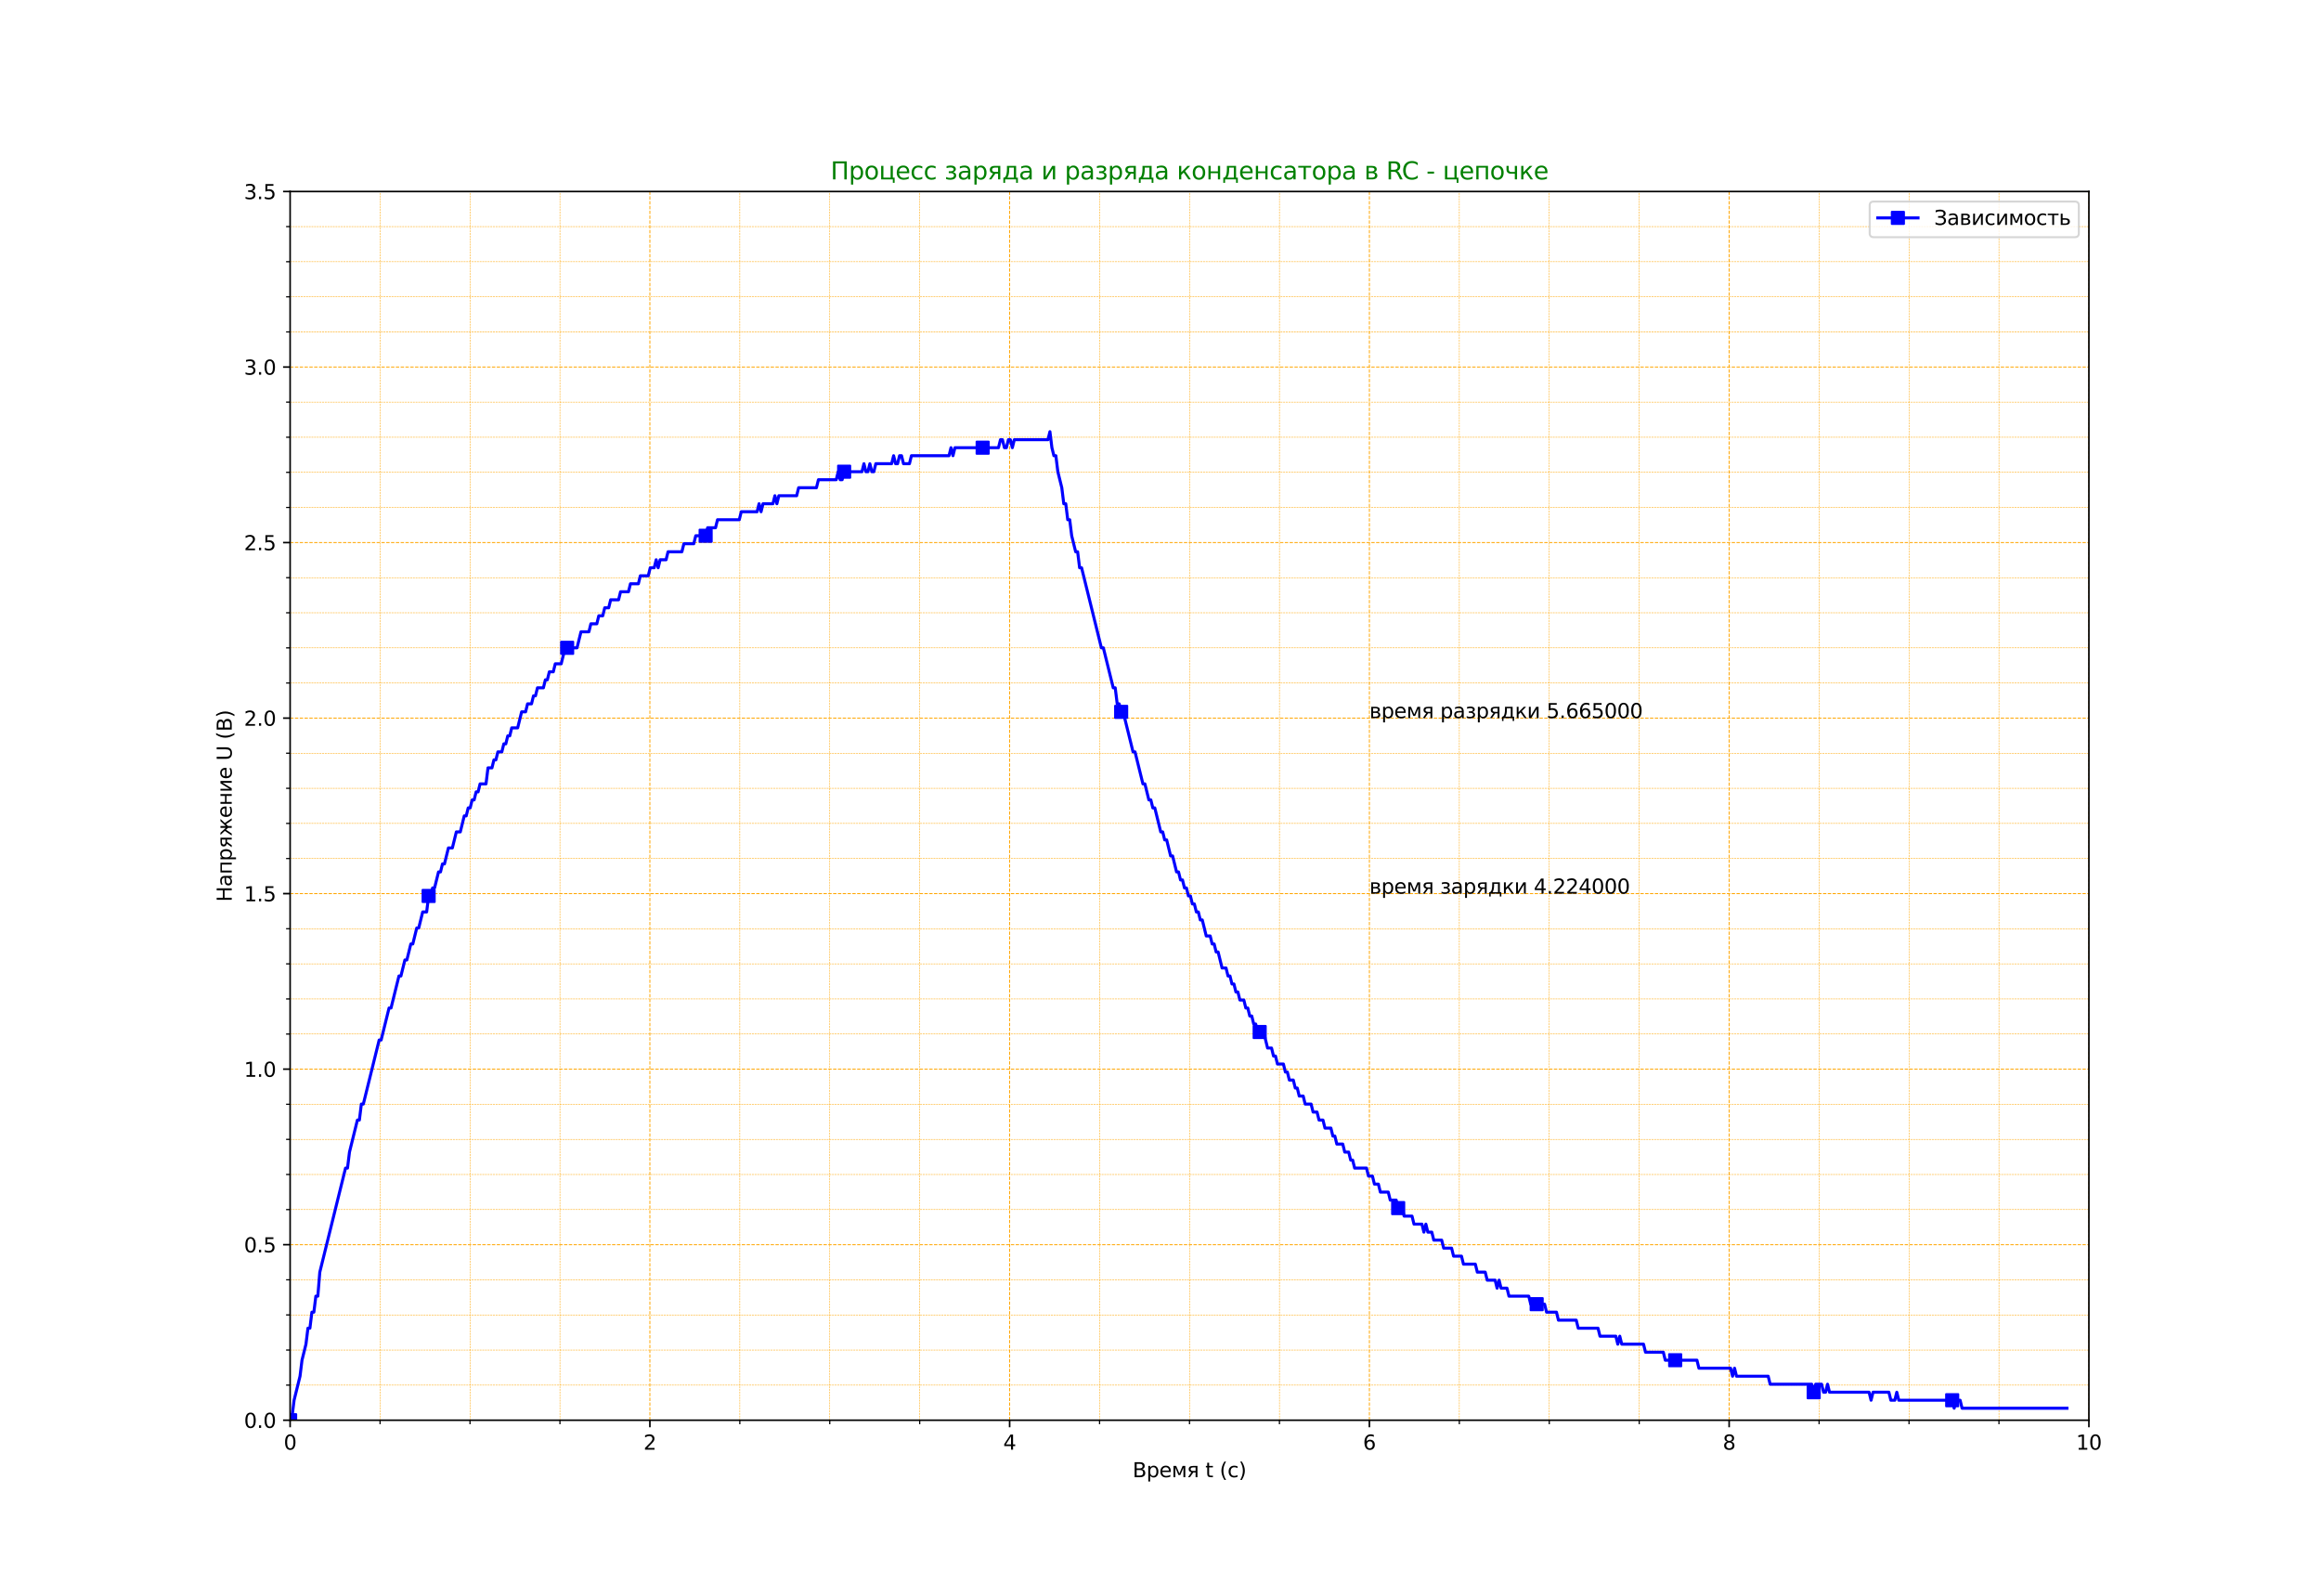 <?xml version="1.0" encoding="utf-8" standalone="no"?>
<!DOCTYPE svg PUBLIC "-//W3C//DTD SVG 1.1//EN"
  "http://www.w3.org/Graphics/SVG/1.1/DTD/svg11.dtd">
<svg height="792pt" version="1.1" viewBox="0 0 1152 792" width="1152pt" xmlns="http://www.w3.org/2000/svg" xmlns:xlink="http://www.w3.org/1999/xlink">
 <defs>
  <style type="text/css">*{stroke-linecap:butt;stroke-linejoin:round;}</style>
 </defs>
 <g id="figure_1">
  <g id="patch_1">
   <path d="M 0 792 
L 1152 792 
L 1152 0 
L 0 0 
z
" style="fill:#ffffff;"/>
  </g>
  <g id="axes_1">
   <g id="patch_2">
    <path d="M 144 704.88 
L 1036.8 704.88 
L 1036.8 95.04 
L 144 95.04 
z
" style="fill:#ffffff;"/>
   </g>
   <g id="matplotlib.axis_1">
    <g id="xtick_1">
     <g id="line2d_1">
      <path clip-path="url(#pb49faef537)" d="M 144 704.88 
L 144 95.04 
" style="fill:none;stroke:#ffa500;stroke-dasharray:1.665,0.72;stroke-dashoffset:0;stroke-width:0.45;"/>
     </g>
     <g id="line2d_2">
      <defs>
       <path d="M 0 0 
L 0 3.5 
" id="m2e4d03821c" style="stroke:#000000;stroke-width:0.8;"/>
      </defs>
      <g>
       <use style="stroke:#000000;stroke-width:0.8;" x="144" xlink:href="#m2e4d03821c" y="704.88"/>
      </g>
     </g>
     <g id="text_1">
      <!-- 0 -->
      <g transform="translate(140.819 719.478)scale(0.1 -0.1)">
       <defs>
        <path d="M 2034 4250 
Q 1547 4250 1301 3770 
Q 1056 3291 1056 2328 
Q 1056 1369 1301 889 
Q 1547 409 2034 409 
Q 2525 409 2770 889 
Q 3016 1369 3016 2328 
Q 3016 3291 2770 3770 
Q 2525 4250 2034 4250 
z
M 2034 4750 
Q 2819 4750 3233 4129 
Q 3647 3509 3647 2328 
Q 3647 1150 3233 529 
Q 2819 -91 2034 -91 
Q 1250 -91 836 529 
Q 422 1150 422 2328 
Q 422 3509 836 4129 
Q 1250 4750 2034 4750 
z
" id="DejaVuSans-30" transform="scale(0.016)"/>
       </defs>
       <use xlink:href="#DejaVuSans-30"/>
      </g>
     </g>
    </g>
    <g id="xtick_2">
     <g id="line2d_3">
      <path clip-path="url(#pb49faef537)" d="M 322.56 704.88 
L 322.56 95.04 
" style="fill:none;stroke:#ffa500;stroke-dasharray:1.665,0.72;stroke-dashoffset:0;stroke-width:0.45;"/>
     </g>
     <g id="line2d_4">
      <g>
       <use style="stroke:#000000;stroke-width:0.8;" x="322.56" xlink:href="#m2e4d03821c" y="704.88"/>
      </g>
     </g>
     <g id="text_2">
      <!-- 2 -->
      <g transform="translate(319.379 719.478)scale(0.1 -0.1)">
       <defs>
        <path d="M 1228 531 
L 3431 531 
L 3431 0 
L 469 0 
L 469 531 
Q 828 903 1448 1529 
Q 2069 2156 2228 2338 
Q 2531 2678 2651 2914 
Q 2772 3150 2772 3378 
Q 2772 3750 2511 3984 
Q 2250 4219 1831 4219 
Q 1534 4219 1204 4116 
Q 875 4013 500 3803 
L 500 4441 
Q 881 4594 1212 4672 
Q 1544 4750 1819 4750 
Q 2544 4750 2975 4387 
Q 3406 4025 3406 3419 
Q 3406 3131 3298 2873 
Q 3191 2616 2906 2266 
Q 2828 2175 2409 1742 
Q 1991 1309 1228 531 
z
" id="DejaVuSans-32" transform="scale(0.016)"/>
       </defs>
       <use xlink:href="#DejaVuSans-32"/>
      </g>
     </g>
    </g>
    <g id="xtick_3">
     <g id="line2d_5">
      <path clip-path="url(#pb49faef537)" d="M 501.12 704.88 
L 501.12 95.04 
" style="fill:none;stroke:#ffa500;stroke-dasharray:1.665,0.72;stroke-dashoffset:0;stroke-width:0.45;"/>
     </g>
     <g id="line2d_6">
      <g>
       <use style="stroke:#000000;stroke-width:0.8;" x="501.12" xlink:href="#m2e4d03821c" y="704.88"/>
      </g>
     </g>
     <g id="text_3">
      <!-- 4 -->
      <g transform="translate(497.939 719.478)scale(0.1 -0.1)">
       <defs>
        <path d="M 2419 4116 
L 825 1625 
L 2419 1625 
L 2419 4116 
z
M 2253 4666 
L 3047 4666 
L 3047 1625 
L 3713 1625 
L 3713 1100 
L 3047 1100 
L 3047 0 
L 2419 0 
L 2419 1100 
L 313 1100 
L 313 1709 
L 2253 4666 
z
" id="DejaVuSans-34" transform="scale(0.016)"/>
       </defs>
       <use xlink:href="#DejaVuSans-34"/>
      </g>
     </g>
    </g>
    <g id="xtick_4">
     <g id="line2d_7">
      <path clip-path="url(#pb49faef537)" d="M 679.68 704.88 
L 679.68 95.04 
" style="fill:none;stroke:#ffa500;stroke-dasharray:1.665,0.72;stroke-dashoffset:0;stroke-width:0.45;"/>
     </g>
     <g id="line2d_8">
      <g>
       <use style="stroke:#000000;stroke-width:0.8;" x="679.68" xlink:href="#m2e4d03821c" y="704.88"/>
      </g>
     </g>
     <g id="text_4">
      <!-- 6 -->
      <g transform="translate(676.499 719.478)scale(0.1 -0.1)">
       <defs>
        <path d="M 2113 2584 
Q 1688 2584 1439 2293 
Q 1191 2003 1191 1497 
Q 1191 994 1439 701 
Q 1688 409 2113 409 
Q 2538 409 2786 701 
Q 3034 994 3034 1497 
Q 3034 2003 2786 2293 
Q 2538 2584 2113 2584 
z
M 3366 4563 
L 3366 3988 
Q 3128 4100 2886 4159 
Q 2644 4219 2406 4219 
Q 1781 4219 1451 3797 
Q 1122 3375 1075 2522 
Q 1259 2794 1537 2939 
Q 1816 3084 2150 3084 
Q 2853 3084 3261 2657 
Q 3669 2231 3669 1497 
Q 3669 778 3244 343 
Q 2819 -91 2113 -91 
Q 1303 -91 875 529 
Q 447 1150 447 2328 
Q 447 3434 972 4092 
Q 1497 4750 2381 4750 
Q 2619 4750 2861 4703 
Q 3103 4656 3366 4563 
z
" id="DejaVuSans-36" transform="scale(0.016)"/>
       </defs>
       <use xlink:href="#DejaVuSans-36"/>
      </g>
     </g>
    </g>
    <g id="xtick_5">
     <g id="line2d_9">
      <path clip-path="url(#pb49faef537)" d="M 858.24 704.88 
L 858.24 95.04 
" style="fill:none;stroke:#ffa500;stroke-dasharray:1.665,0.72;stroke-dashoffset:0;stroke-width:0.45;"/>
     </g>
     <g id="line2d_10">
      <g>
       <use style="stroke:#000000;stroke-width:0.8;" x="858.24" xlink:href="#m2e4d03821c" y="704.88"/>
      </g>
     </g>
     <g id="text_5">
      <!-- 8 -->
      <g transform="translate(855.059 719.478)scale(0.1 -0.1)">
       <defs>
        <path d="M 2034 2216 
Q 1584 2216 1326 1975 
Q 1069 1734 1069 1313 
Q 1069 891 1326 650 
Q 1584 409 2034 409 
Q 2484 409 2743 651 
Q 3003 894 3003 1313 
Q 3003 1734 2745 1975 
Q 2488 2216 2034 2216 
z
M 1403 2484 
Q 997 2584 770 2862 
Q 544 3141 544 3541 
Q 544 4100 942 4425 
Q 1341 4750 2034 4750 
Q 2731 4750 3128 4425 
Q 3525 4100 3525 3541 
Q 3525 3141 3298 2862 
Q 3072 2584 2669 2484 
Q 3125 2378 3379 2068 
Q 3634 1759 3634 1313 
Q 3634 634 3220 271 
Q 2806 -91 2034 -91 
Q 1263 -91 848 271 
Q 434 634 434 1313 
Q 434 1759 690 2068 
Q 947 2378 1403 2484 
z
M 1172 3481 
Q 1172 3119 1398 2916 
Q 1625 2713 2034 2713 
Q 2441 2713 2670 2916 
Q 2900 3119 2900 3481 
Q 2900 3844 2670 4047 
Q 2441 4250 2034 4250 
Q 1625 4250 1398 4047 
Q 1172 3844 1172 3481 
z
" id="DejaVuSans-38" transform="scale(0.016)"/>
       </defs>
       <use xlink:href="#DejaVuSans-38"/>
      </g>
     </g>
    </g>
    <g id="xtick_6">
     <g id="line2d_11">
      <path clip-path="url(#pb49faef537)" d="M 1036.8 704.88 
L 1036.8 95.04 
" style="fill:none;stroke:#ffa500;stroke-dasharray:1.665,0.72;stroke-dashoffset:0;stroke-width:0.45;"/>
     </g>
     <g id="line2d_12">
      <g>
       <use style="stroke:#000000;stroke-width:0.8;" x="1036.8" xlink:href="#m2e4d03821c" y="704.88"/>
      </g>
     </g>
     <g id="text_6">
      <!-- 10 -->
      <g transform="translate(1030.438 719.478)scale(0.1 -0.1)">
       <defs>
        <path d="M 794 531 
L 1825 531 
L 1825 4091 
L 703 3866 
L 703 4441 
L 1819 4666 
L 2450 4666 
L 2450 531 
L 3481 531 
L 3481 0 
L 794 0 
L 794 531 
z
" id="DejaVuSans-31" transform="scale(0.016)"/>
       </defs>
       <use xlink:href="#DejaVuSans-31"/>
       <use x="63.623" xlink:href="#DejaVuSans-30"/>
      </g>
     </g>
    </g>
    <g id="xtick_7">
     <g id="line2d_13">
      <path clip-path="url(#pb49faef537)" d="M 188.64 704.88 
L 188.64 95.04 
" style="fill:none;stroke:#ffa500;stroke-dasharray:0.925,0.4;stroke-dashoffset:0;stroke-width:0.25;"/>
     </g>
     <g id="line2d_14">
      <defs>
       <path d="M 0 0 
L 0 2 
" id="m5716a62392" style="stroke:#000000;stroke-width:0.6;"/>
      </defs>
      <g>
       <use style="stroke:#000000;stroke-width:0.6;" x="188.64" xlink:href="#m5716a62392" y="704.88"/>
      </g>
     </g>
    </g>
    <g id="xtick_8">
     <g id="line2d_15">
      <path clip-path="url(#pb49faef537)" d="M 233.28 704.88 
L 233.28 95.04 
" style="fill:none;stroke:#ffa500;stroke-dasharray:0.925,0.4;stroke-dashoffset:0;stroke-width:0.25;"/>
     </g>
     <g id="line2d_16">
      <g>
       <use style="stroke:#000000;stroke-width:0.6;" x="233.28" xlink:href="#m5716a62392" y="704.88"/>
      </g>
     </g>
    </g>
    <g id="xtick_9">
     <g id="line2d_17">
      <path clip-path="url(#pb49faef537)" d="M 277.92 704.88 
L 277.92 95.04 
" style="fill:none;stroke:#ffa500;stroke-dasharray:0.925,0.4;stroke-dashoffset:0;stroke-width:0.25;"/>
     </g>
     <g id="line2d_18">
      <g>
       <use style="stroke:#000000;stroke-width:0.6;" x="277.92" xlink:href="#m5716a62392" y="704.88"/>
      </g>
     </g>
    </g>
    <g id="xtick_10">
     <g id="line2d_19">
      <path clip-path="url(#pb49faef537)" d="M 367.2 704.88 
L 367.2 95.04 
" style="fill:none;stroke:#ffa500;stroke-dasharray:0.925,0.4;stroke-dashoffset:0;stroke-width:0.25;"/>
     </g>
     <g id="line2d_20">
      <g>
       <use style="stroke:#000000;stroke-width:0.6;" x="367.2" xlink:href="#m5716a62392" y="704.88"/>
      </g>
     </g>
    </g>
    <g id="xtick_11">
     <g id="line2d_21">
      <path clip-path="url(#pb49faef537)" d="M 411.84 704.88 
L 411.84 95.04 
" style="fill:none;stroke:#ffa500;stroke-dasharray:0.925,0.4;stroke-dashoffset:0;stroke-width:0.25;"/>
     </g>
     <g id="line2d_22">
      <g>
       <use style="stroke:#000000;stroke-width:0.6;" x="411.84" xlink:href="#m5716a62392" y="704.88"/>
      </g>
     </g>
    </g>
    <g id="xtick_12">
     <g id="line2d_23">
      <path clip-path="url(#pb49faef537)" d="M 456.48 704.88 
L 456.48 95.04 
" style="fill:none;stroke:#ffa500;stroke-dasharray:0.925,0.4;stroke-dashoffset:0;stroke-width:0.25;"/>
     </g>
     <g id="line2d_24">
      <g>
       <use style="stroke:#000000;stroke-width:0.6;" x="456.48" xlink:href="#m5716a62392" y="704.88"/>
      </g>
     </g>
    </g>
    <g id="xtick_13">
     <g id="line2d_25">
      <path clip-path="url(#pb49faef537)" d="M 545.76 704.88 
L 545.76 95.04 
" style="fill:none;stroke:#ffa500;stroke-dasharray:0.925,0.4;stroke-dashoffset:0;stroke-width:0.25;"/>
     </g>
     <g id="line2d_26">
      <g>
       <use style="stroke:#000000;stroke-width:0.6;" x="545.76" xlink:href="#m5716a62392" y="704.88"/>
      </g>
     </g>
    </g>
    <g id="xtick_14">
     <g id="line2d_27">
      <path clip-path="url(#pb49faef537)" d="M 590.4 704.88 
L 590.4 95.04 
" style="fill:none;stroke:#ffa500;stroke-dasharray:0.925,0.4;stroke-dashoffset:0;stroke-width:0.25;"/>
     </g>
     <g id="line2d_28">
      <g>
       <use style="stroke:#000000;stroke-width:0.6;" x="590.4" xlink:href="#m5716a62392" y="704.88"/>
      </g>
     </g>
    </g>
    <g id="xtick_15">
     <g id="line2d_29">
      <path clip-path="url(#pb49faef537)" d="M 635.04 704.88 
L 635.04 95.04 
" style="fill:none;stroke:#ffa500;stroke-dasharray:0.925,0.4;stroke-dashoffset:0;stroke-width:0.25;"/>
     </g>
     <g id="line2d_30">
      <g>
       <use style="stroke:#000000;stroke-width:0.6;" x="635.04" xlink:href="#m5716a62392" y="704.88"/>
      </g>
     </g>
    </g>
    <g id="xtick_16">
     <g id="line2d_31">
      <path clip-path="url(#pb49faef537)" d="M 724.32 704.88 
L 724.32 95.04 
" style="fill:none;stroke:#ffa500;stroke-dasharray:0.925,0.4;stroke-dashoffset:0;stroke-width:0.25;"/>
     </g>
     <g id="line2d_32">
      <g>
       <use style="stroke:#000000;stroke-width:0.6;" x="724.32" xlink:href="#m5716a62392" y="704.88"/>
      </g>
     </g>
    </g>
    <g id="xtick_17">
     <g id="line2d_33">
      <path clip-path="url(#pb49faef537)" d="M 768.96 704.88 
L 768.96 95.04 
" style="fill:none;stroke:#ffa500;stroke-dasharray:0.925,0.4;stroke-dashoffset:0;stroke-width:0.25;"/>
     </g>
     <g id="line2d_34">
      <g>
       <use style="stroke:#000000;stroke-width:0.6;" x="768.96" xlink:href="#m5716a62392" y="704.88"/>
      </g>
     </g>
    </g>
    <g id="xtick_18">
     <g id="line2d_35">
      <path clip-path="url(#pb49faef537)" d="M 813.6 704.88 
L 813.6 95.04 
" style="fill:none;stroke:#ffa500;stroke-dasharray:0.925,0.4;stroke-dashoffset:0;stroke-width:0.25;"/>
     </g>
     <g id="line2d_36">
      <g>
       <use style="stroke:#000000;stroke-width:0.6;" x="813.6" xlink:href="#m5716a62392" y="704.88"/>
      </g>
     </g>
    </g>
    <g id="xtick_19">
     <g id="line2d_37">
      <path clip-path="url(#pb49faef537)" d="M 902.88 704.88 
L 902.88 95.04 
" style="fill:none;stroke:#ffa500;stroke-dasharray:0.925,0.4;stroke-dashoffset:0;stroke-width:0.25;"/>
     </g>
     <g id="line2d_38">
      <g>
       <use style="stroke:#000000;stroke-width:0.6;" x="902.88" xlink:href="#m5716a62392" y="704.88"/>
      </g>
     </g>
    </g>
    <g id="xtick_20">
     <g id="line2d_39">
      <path clip-path="url(#pb49faef537)" d="M 947.52 704.88 
L 947.52 95.04 
" style="fill:none;stroke:#ffa500;stroke-dasharray:0.925,0.4;stroke-dashoffset:0;stroke-width:0.25;"/>
     </g>
     <g id="line2d_40">
      <g>
       <use style="stroke:#000000;stroke-width:0.6;" x="947.52" xlink:href="#m5716a62392" y="704.88"/>
      </g>
     </g>
    </g>
    <g id="xtick_21">
     <g id="line2d_41">
      <path clip-path="url(#pb49faef537)" d="M 992.16 704.88 
L 992.16 95.04 
" style="fill:none;stroke:#ffa500;stroke-dasharray:0.925,0.4;stroke-dashoffset:0;stroke-width:0.25;"/>
     </g>
     <g id="line2d_42">
      <g>
       <use style="stroke:#000000;stroke-width:0.6;" x="992.16" xlink:href="#m5716a62392" y="704.88"/>
      </g>
     </g>
    </g>
    <g id="text_7">
     <!-- Время t (с) -->
     <g transform="translate(562.15 733.157)scale(0.1 -0.1)">
      <defs>
       <path d="M 1259 2228 
L 1259 519 
L 2272 519 
Q 2781 519 3026 730 
Q 3272 941 3272 1375 
Q 3272 1813 3026 2020 
Q 2781 2228 2272 2228 
L 1259 2228 
z
M 1259 4147 
L 1259 2741 
L 2194 2741 
Q 2656 2741 2882 2914 
Q 3109 3088 3109 3444 
Q 3109 3797 2882 3972 
Q 2656 4147 2194 4147 
L 1259 4147 
z
M 628 4666 
L 2241 4666 
Q 2963 4666 3353 4366 
Q 3744 4066 3744 3513 
Q 3744 3084 3544 2831 
Q 3344 2578 2956 2516 
Q 3422 2416 3680 2098 
Q 3938 1781 3938 1306 
Q 3938 681 3513 340 
Q 3088 0 2303 0 
L 628 0 
L 628 4666 
z
" id="DejaVuSans-412" transform="scale(0.016)"/>
       <path d="M 1159 525 
L 1159 -1331 
L 581 -1331 
L 581 3500 
L 1159 3500 
L 1159 2969 
Q 1341 3281 1617 3432 
Q 1894 3584 2278 3584 
Q 2916 3584 3314 3078 
Q 3713 2572 3713 1747 
Q 3713 922 3314 415 
Q 2916 -91 2278 -91 
Q 1894 -91 1617 61 
Q 1341 213 1159 525 
z
M 3116 1747 
Q 3116 2381 2855 2742 
Q 2594 3103 2138 3103 
Q 1681 3103 1420 2742 
Q 1159 2381 1159 1747 
Q 1159 1113 1420 752 
Q 1681 391 2138 391 
Q 2594 391 2855 752 
Q 3116 1113 3116 1747 
z
" id="DejaVuSans-440" transform="scale(0.016)"/>
       <path d="M 3597 1894 
L 3597 1613 
L 953 1613 
Q 991 1019 1311 708 
Q 1631 397 2203 397 
Q 2534 397 2845 478 
Q 3156 559 3463 722 
L 3463 178 
Q 3153 47 2828 -22 
Q 2503 -91 2169 -91 
Q 1331 -91 842 396 
Q 353 884 353 1716 
Q 353 2575 817 3079 
Q 1281 3584 2069 3584 
Q 2775 3584 3186 3129 
Q 3597 2675 3597 1894 
z
M 3022 2063 
Q 3016 2534 2758 2815 
Q 2500 3097 2075 3097 
Q 1594 3097 1305 2825 
Q 1016 2553 972 2059 
L 3022 2063 
z
" id="DejaVuSans-435" transform="scale(0.016)"/>
       <path d="M 581 3500 
L 1422 3500 
L 2416 1156 
L 3413 3500 
L 4247 3500 
L 4247 0 
L 3669 0 
L 3669 2950 
L 2703 672 
L 2128 672 
L 1159 2950 
L 1159 0 
L 581 0 
L 581 3500 
z
" id="DejaVuSans-43c" transform="scale(0.016)"/>
       <path d="M 1181 2491 
Q 1181 2231 1381 2084 
Q 1581 1938 1953 1938 
L 2728 1938 
L 2728 3041 
L 1953 3041 
Q 1581 3041 1381 2897 
Q 1181 2753 1181 2491 
z
M 363 0 
L 1431 1534 
Q 1069 1616 828 1830 
Q 588 2044 588 2491 
Q 588 2997 923 3248 
Q 1259 3500 1938 3500 
L 3306 3500 
L 3306 0 
L 2728 0 
L 2728 1478 
L 2013 1478 
L 981 0 
L 363 0 
z
" id="DejaVuSans-44f" transform="scale(0.016)"/>
       <path id="DejaVuSans-20" transform="scale(0.016)"/>
       <path d="M 1172 4494 
L 1172 3500 
L 2356 3500 
L 2356 3053 
L 1172 3053 
L 1172 1153 
Q 1172 725 1289 603 
Q 1406 481 1766 481 
L 2356 481 
L 2356 0 
L 1766 0 
Q 1100 0 847 248 
Q 594 497 594 1153 
L 594 3053 
L 172 3053 
L 172 3500 
L 594 3500 
L 594 4494 
L 1172 4494 
z
" id="DejaVuSans-74" transform="scale(0.016)"/>
       <path d="M 1984 4856 
Q 1566 4138 1362 3434 
Q 1159 2731 1159 2009 
Q 1159 1288 1364 580 
Q 1569 -128 1984 -844 
L 1484 -844 
Q 1016 -109 783 600 
Q 550 1309 550 2009 
Q 550 2706 781 3412 
Q 1013 4119 1484 4856 
L 1984 4856 
z
" id="DejaVuSans-28" transform="scale(0.016)"/>
       <path d="M 3122 3366 
L 3122 2828 
Q 2878 2963 2633 3030 
Q 2388 3097 2138 3097 
Q 1578 3097 1268 2742 
Q 959 2388 959 1747 
Q 959 1106 1268 751 
Q 1578 397 2138 397 
Q 2388 397 2633 464 
Q 2878 531 3122 666 
L 3122 134 
Q 2881 22 2623 -34 
Q 2366 -91 2075 -91 
Q 1284 -91 818 406 
Q 353 903 353 1747 
Q 353 2603 823 3093 
Q 1294 3584 2113 3584 
Q 2378 3584 2631 3529 
Q 2884 3475 3122 3366 
z
" id="DejaVuSans-441" transform="scale(0.016)"/>
       <path d="M 513 4856 
L 1013 4856 
Q 1481 4119 1714 3412 
Q 1947 2706 1947 2009 
Q 1947 1309 1714 600 
Q 1481 -109 1013 -844 
L 513 -844 
Q 928 -128 1133 580 
Q 1338 1288 1338 2009 
Q 1338 2731 1133 3434 
Q 928 4138 513 4856 
z
" id="DejaVuSans-29" transform="scale(0.016)"/>
      </defs>
      <use xlink:href="#DejaVuSans-412"/>
      <use x="68.604" xlink:href="#DejaVuSans-440"/>
      <use x="132.08" xlink:href="#DejaVuSans-435"/>
      <use x="193.604" xlink:href="#DejaVuSans-43c"/>
      <use x="269.043" xlink:href="#DejaVuSans-44f"/>
      <use x="329.199" xlink:href="#DejaVuSans-20"/>
      <use x="360.986" xlink:href="#DejaVuSans-74"/>
      <use x="400.195" xlink:href="#DejaVuSans-20"/>
      <use x="431.982" xlink:href="#DejaVuSans-28"/>
      <use x="470.996" xlink:href="#DejaVuSans-441"/>
      <use x="525.977" xlink:href="#DejaVuSans-29"/>
     </g>
    </g>
   </g>
   <g id="matplotlib.axis_2">
    <g id="ytick_1">
     <g id="line2d_43">
      <path clip-path="url(#pb49faef537)" d="M 144 704.88 
L 1036.8 704.88 
" style="fill:none;stroke:#ffa500;stroke-dasharray:1.665,0.72;stroke-dashoffset:0;stroke-width:0.45;"/>
     </g>
     <g id="line2d_44">
      <defs>
       <path d="M 0 0 
L -3.5 0 
" id="md4ac98e563" style="stroke:#000000;stroke-width:0.8;"/>
      </defs>
      <g>
       <use style="stroke:#000000;stroke-width:0.8;" x="144" xlink:href="#md4ac98e563" y="704.88"/>
      </g>
     </g>
     <g id="text_8">
      <!-- 0.0 -->
      <g transform="translate(121.097 708.679)scale(0.1 -0.1)">
       <defs>
        <path d="M 684 794 
L 1344 794 
L 1344 0 
L 684 0 
L 684 794 
z
" id="DejaVuSans-2e" transform="scale(0.016)"/>
       </defs>
       <use xlink:href="#DejaVuSans-30"/>
       <use x="63.623" xlink:href="#DejaVuSans-2e"/>
       <use x="95.41" xlink:href="#DejaVuSans-30"/>
      </g>
     </g>
    </g>
    <g id="ytick_2">
     <g id="line2d_45">
      <path clip-path="url(#pb49faef537)" d="M 144 617.76 
L 1036.8 617.76 
" style="fill:none;stroke:#ffa500;stroke-dasharray:1.665,0.72;stroke-dashoffset:0;stroke-width:0.45;"/>
     </g>
     <g id="line2d_46">
      <g>
       <use style="stroke:#000000;stroke-width:0.8;" x="144" xlink:href="#md4ac98e563" y="617.76"/>
      </g>
     </g>
     <g id="text_9">
      <!-- 0.5 -->
      <g transform="translate(121.097 621.559)scale(0.1 -0.1)">
       <defs>
        <path d="M 691 4666 
L 3169 4666 
L 3169 4134 
L 1269 4134 
L 1269 2991 
Q 1406 3038 1543 3061 
Q 1681 3084 1819 3084 
Q 2600 3084 3056 2656 
Q 3513 2228 3513 1497 
Q 3513 744 3044 326 
Q 2575 -91 1722 -91 
Q 1428 -91 1123 -41 
Q 819 9 494 109 
L 494 744 
Q 775 591 1075 516 
Q 1375 441 1709 441 
Q 2250 441 2565 725 
Q 2881 1009 2881 1497 
Q 2881 1984 2565 2268 
Q 2250 2553 1709 2553 
Q 1456 2553 1204 2497 
Q 953 2441 691 2322 
L 691 4666 
z
" id="DejaVuSans-35" transform="scale(0.016)"/>
       </defs>
       <use xlink:href="#DejaVuSans-30"/>
       <use x="63.623" xlink:href="#DejaVuSans-2e"/>
       <use x="95.41" xlink:href="#DejaVuSans-35"/>
      </g>
     </g>
    </g>
    <g id="ytick_3">
     <g id="line2d_47">
      <path clip-path="url(#pb49faef537)" d="M 144 530.64 
L 1036.8 530.64 
" style="fill:none;stroke:#ffa500;stroke-dasharray:1.665,0.72;stroke-dashoffset:0;stroke-width:0.45;"/>
     </g>
     <g id="line2d_48">
      <g>
       <use style="stroke:#000000;stroke-width:0.8;" x="144" xlink:href="#md4ac98e563" y="530.64"/>
      </g>
     </g>
     <g id="text_10">
      <!-- 1.0 -->
      <g transform="translate(121.097 534.439)scale(0.1 -0.1)">
       <use xlink:href="#DejaVuSans-31"/>
       <use x="63.623" xlink:href="#DejaVuSans-2e"/>
       <use x="95.41" xlink:href="#DejaVuSans-30"/>
      </g>
     </g>
    </g>
    <g id="ytick_4">
     <g id="line2d_49">
      <path clip-path="url(#pb49faef537)" d="M 144 443.52 
L 1036.8 443.52 
" style="fill:none;stroke:#ffa500;stroke-dasharray:1.665,0.72;stroke-dashoffset:0;stroke-width:0.45;"/>
     </g>
     <g id="line2d_50">
      <g>
       <use style="stroke:#000000;stroke-width:0.8;" x="144" xlink:href="#md4ac98e563" y="443.52"/>
      </g>
     </g>
     <g id="text_11">
      <!-- 1.5 -->
      <g transform="translate(121.097 447.319)scale(0.1 -0.1)">
       <use xlink:href="#DejaVuSans-31"/>
       <use x="63.623" xlink:href="#DejaVuSans-2e"/>
       <use x="95.41" xlink:href="#DejaVuSans-35"/>
      </g>
     </g>
    </g>
    <g id="ytick_5">
     <g id="line2d_51">
      <path clip-path="url(#pb49faef537)" d="M 144 356.4 
L 1036.8 356.4 
" style="fill:none;stroke:#ffa500;stroke-dasharray:1.665,0.72;stroke-dashoffset:0;stroke-width:0.45;"/>
     </g>
     <g id="line2d_52">
      <g>
       <use style="stroke:#000000;stroke-width:0.8;" x="144" xlink:href="#md4ac98e563" y="356.4"/>
      </g>
     </g>
     <g id="text_12">
      <!-- 2.0 -->
      <g transform="translate(121.097 360.199)scale(0.1 -0.1)">
       <use xlink:href="#DejaVuSans-32"/>
       <use x="63.623" xlink:href="#DejaVuSans-2e"/>
       <use x="95.41" xlink:href="#DejaVuSans-30"/>
      </g>
     </g>
    </g>
    <g id="ytick_6">
     <g id="line2d_53">
      <path clip-path="url(#pb49faef537)" d="M 144 269.28 
L 1036.8 269.28 
" style="fill:none;stroke:#ffa500;stroke-dasharray:1.665,0.72;stroke-dashoffset:0;stroke-width:0.45;"/>
     </g>
     <g id="line2d_54">
      <g>
       <use style="stroke:#000000;stroke-width:0.8;" x="144" xlink:href="#md4ac98e563" y="269.28"/>
      </g>
     </g>
     <g id="text_13">
      <!-- 2.5 -->
      <g transform="translate(121.097 273.079)scale(0.1 -0.1)">
       <use xlink:href="#DejaVuSans-32"/>
       <use x="63.623" xlink:href="#DejaVuSans-2e"/>
       <use x="95.41" xlink:href="#DejaVuSans-35"/>
      </g>
     </g>
    </g>
    <g id="ytick_7">
     <g id="line2d_55">
      <path clip-path="url(#pb49faef537)" d="M 144 182.16 
L 1036.8 182.16 
" style="fill:none;stroke:#ffa500;stroke-dasharray:1.665,0.72;stroke-dashoffset:0;stroke-width:0.45;"/>
     </g>
     <g id="line2d_56">
      <g>
       <use style="stroke:#000000;stroke-width:0.8;" x="144" xlink:href="#md4ac98e563" y="182.16"/>
      </g>
     </g>
     <g id="text_14">
      <!-- 3.0 -->
      <g transform="translate(121.097 185.959)scale(0.1 -0.1)">
       <defs>
        <path d="M 2597 2516 
Q 3050 2419 3304 2112 
Q 3559 1806 3559 1356 
Q 3559 666 3084 287 
Q 2609 -91 1734 -91 
Q 1441 -91 1130 -33 
Q 819 25 488 141 
L 488 750 
Q 750 597 1062 519 
Q 1375 441 1716 441 
Q 2309 441 2620 675 
Q 2931 909 2931 1356 
Q 2931 1769 2642 2001 
Q 2353 2234 1838 2234 
L 1294 2234 
L 1294 2753 
L 1863 2753 
Q 2328 2753 2575 2939 
Q 2822 3125 2822 3475 
Q 2822 3834 2567 4026 
Q 2313 4219 1838 4219 
Q 1578 4219 1281 4162 
Q 984 4106 628 3988 
L 628 4550 
Q 988 4650 1302 4700 
Q 1616 4750 1894 4750 
Q 2613 4750 3031 4423 
Q 3450 4097 3450 3541 
Q 3450 3153 3228 2886 
Q 3006 2619 2597 2516 
z
" id="DejaVuSans-33" transform="scale(0.016)"/>
       </defs>
       <use xlink:href="#DejaVuSans-33"/>
       <use x="63.623" xlink:href="#DejaVuSans-2e"/>
       <use x="95.41" xlink:href="#DejaVuSans-30"/>
      </g>
     </g>
    </g>
    <g id="ytick_8">
     <g id="line2d_57">
      <path clip-path="url(#pb49faef537)" d="M 144 95.04 
L 1036.8 95.04 
" style="fill:none;stroke:#ffa500;stroke-dasharray:1.665,0.72;stroke-dashoffset:0;stroke-width:0.45;"/>
     </g>
     <g id="line2d_58">
      <g>
       <use style="stroke:#000000;stroke-width:0.8;" x="144" xlink:href="#md4ac98e563" y="95.04"/>
      </g>
     </g>
     <g id="text_15">
      <!-- 3.5 -->
      <g transform="translate(121.097 98.839)scale(0.1 -0.1)">
       <use xlink:href="#DejaVuSans-33"/>
       <use x="63.623" xlink:href="#DejaVuSans-2e"/>
       <use x="95.41" xlink:href="#DejaVuSans-35"/>
      </g>
     </g>
    </g>
    <g id="ytick_9">
     <g id="line2d_59">
      <path clip-path="url(#pb49faef537)" d="M 144 687.456 
L 1036.8 687.456 
" style="fill:none;stroke:#ffa500;stroke-dasharray:0.925,0.4;stroke-dashoffset:0;stroke-width:0.25;"/>
     </g>
     <g id="line2d_60">
      <defs>
       <path d="M 0 0 
L -2 0 
" id="mbb19b39a49" style="stroke:#000000;stroke-width:0.6;"/>
      </defs>
      <g>
       <use style="stroke:#000000;stroke-width:0.6;" x="144" xlink:href="#mbb19b39a49" y="687.456"/>
      </g>
     </g>
    </g>
    <g id="ytick_10">
     <g id="line2d_61">
      <path clip-path="url(#pb49faef537)" d="M 144 670.032 
L 1036.8 670.032 
" style="fill:none;stroke:#ffa500;stroke-dasharray:0.925,0.4;stroke-dashoffset:0;stroke-width:0.25;"/>
     </g>
     <g id="line2d_62">
      <g>
       <use style="stroke:#000000;stroke-width:0.6;" x="144" xlink:href="#mbb19b39a49" y="670.032"/>
      </g>
     </g>
    </g>
    <g id="ytick_11">
     <g id="line2d_63">
      <path clip-path="url(#pb49faef537)" d="M 144 652.608 
L 1036.8 652.608 
" style="fill:none;stroke:#ffa500;stroke-dasharray:0.925,0.4;stroke-dashoffset:0;stroke-width:0.25;"/>
     </g>
     <g id="line2d_64">
      <g>
       <use style="stroke:#000000;stroke-width:0.6;" x="144" xlink:href="#mbb19b39a49" y="652.608"/>
      </g>
     </g>
    </g>
    <g id="ytick_12">
     <g id="line2d_65">
      <path clip-path="url(#pb49faef537)" d="M 144 635.184 
L 1036.8 635.184 
" style="fill:none;stroke:#ffa500;stroke-dasharray:0.925,0.4;stroke-dashoffset:0;stroke-width:0.25;"/>
     </g>
     <g id="line2d_66">
      <g>
       <use style="stroke:#000000;stroke-width:0.6;" x="144" xlink:href="#mbb19b39a49" y="635.184"/>
      </g>
     </g>
    </g>
    <g id="ytick_13">
     <g id="line2d_67">
      <path clip-path="url(#pb49faef537)" d="M 144 600.336 
L 1036.8 600.336 
" style="fill:none;stroke:#ffa500;stroke-dasharray:0.925,0.4;stroke-dashoffset:0;stroke-width:0.25;"/>
     </g>
     <g id="line2d_68">
      <g>
       <use style="stroke:#000000;stroke-width:0.6;" x="144" xlink:href="#mbb19b39a49" y="600.336"/>
      </g>
     </g>
    </g>
    <g id="ytick_14">
     <g id="line2d_69">
      <path clip-path="url(#pb49faef537)" d="M 144 582.912 
L 1036.8 582.912 
" style="fill:none;stroke:#ffa500;stroke-dasharray:0.925,0.4;stroke-dashoffset:0;stroke-width:0.25;"/>
     </g>
     <g id="line2d_70">
      <g>
       <use style="stroke:#000000;stroke-width:0.6;" x="144" xlink:href="#mbb19b39a49" y="582.912"/>
      </g>
     </g>
    </g>
    <g id="ytick_15">
     <g id="line2d_71">
      <path clip-path="url(#pb49faef537)" d="M 144 565.488 
L 1036.8 565.488 
" style="fill:none;stroke:#ffa500;stroke-dasharray:0.925,0.4;stroke-dashoffset:0;stroke-width:0.25;"/>
     </g>
     <g id="line2d_72">
      <g>
       <use style="stroke:#000000;stroke-width:0.6;" x="144" xlink:href="#mbb19b39a49" y="565.488"/>
      </g>
     </g>
    </g>
    <g id="ytick_16">
     <g id="line2d_73">
      <path clip-path="url(#pb49faef537)" d="M 144 548.064 
L 1036.8 548.064 
" style="fill:none;stroke:#ffa500;stroke-dasharray:0.925,0.4;stroke-dashoffset:0;stroke-width:0.25;"/>
     </g>
     <g id="line2d_74">
      <g>
       <use style="stroke:#000000;stroke-width:0.6;" x="144" xlink:href="#mbb19b39a49" y="548.064"/>
      </g>
     </g>
    </g>
    <g id="ytick_17">
     <g id="line2d_75">
      <path clip-path="url(#pb49faef537)" d="M 144 513.216 
L 1036.8 513.216 
" style="fill:none;stroke:#ffa500;stroke-dasharray:0.925,0.4;stroke-dashoffset:0;stroke-width:0.25;"/>
     </g>
     <g id="line2d_76">
      <g>
       <use style="stroke:#000000;stroke-width:0.6;" x="144" xlink:href="#mbb19b39a49" y="513.216"/>
      </g>
     </g>
    </g>
    <g id="ytick_18">
     <g id="line2d_77">
      <path clip-path="url(#pb49faef537)" d="M 144 495.792 
L 1036.8 495.792 
" style="fill:none;stroke:#ffa500;stroke-dasharray:0.925,0.4;stroke-dashoffset:0;stroke-width:0.25;"/>
     </g>
     <g id="line2d_78">
      <g>
       <use style="stroke:#000000;stroke-width:0.6;" x="144" xlink:href="#mbb19b39a49" y="495.792"/>
      </g>
     </g>
    </g>
    <g id="ytick_19">
     <g id="line2d_79">
      <path clip-path="url(#pb49faef537)" d="M 144 478.368 
L 1036.8 478.368 
" style="fill:none;stroke:#ffa500;stroke-dasharray:0.925,0.4;stroke-dashoffset:0;stroke-width:0.25;"/>
     </g>
     <g id="line2d_80">
      <g>
       <use style="stroke:#000000;stroke-width:0.6;" x="144" xlink:href="#mbb19b39a49" y="478.368"/>
      </g>
     </g>
    </g>
    <g id="ytick_20">
     <g id="line2d_81">
      <path clip-path="url(#pb49faef537)" d="M 144 460.944 
L 1036.8 460.944 
" style="fill:none;stroke:#ffa500;stroke-dasharray:0.925,0.4;stroke-dashoffset:0;stroke-width:0.25;"/>
     </g>
     <g id="line2d_82">
      <g>
       <use style="stroke:#000000;stroke-width:0.6;" x="144" xlink:href="#mbb19b39a49" y="460.944"/>
      </g>
     </g>
    </g>
    <g id="ytick_21">
     <g id="line2d_83">
      <path clip-path="url(#pb49faef537)" d="M 144 426.096 
L 1036.8 426.096 
" style="fill:none;stroke:#ffa500;stroke-dasharray:0.925,0.4;stroke-dashoffset:0;stroke-width:0.25;"/>
     </g>
     <g id="line2d_84">
      <g>
       <use style="stroke:#000000;stroke-width:0.6;" x="144" xlink:href="#mbb19b39a49" y="426.096"/>
      </g>
     </g>
    </g>
    <g id="ytick_22">
     <g id="line2d_85">
      <path clip-path="url(#pb49faef537)" d="M 144 408.672 
L 1036.8 408.672 
" style="fill:none;stroke:#ffa500;stroke-dasharray:0.925,0.4;stroke-dashoffset:0;stroke-width:0.25;"/>
     </g>
     <g id="line2d_86">
      <g>
       <use style="stroke:#000000;stroke-width:0.6;" x="144" xlink:href="#mbb19b39a49" y="408.672"/>
      </g>
     </g>
    </g>
    <g id="ytick_23">
     <g id="line2d_87">
      <path clip-path="url(#pb49faef537)" d="M 144 391.248 
L 1036.8 391.248 
" style="fill:none;stroke:#ffa500;stroke-dasharray:0.925,0.4;stroke-dashoffset:0;stroke-width:0.25;"/>
     </g>
     <g id="line2d_88">
      <g>
       <use style="stroke:#000000;stroke-width:0.6;" x="144" xlink:href="#mbb19b39a49" y="391.248"/>
      </g>
     </g>
    </g>
    <g id="ytick_24">
     <g id="line2d_89">
      <path clip-path="url(#pb49faef537)" d="M 144 373.824 
L 1036.8 373.824 
" style="fill:none;stroke:#ffa500;stroke-dasharray:0.925,0.4;stroke-dashoffset:0;stroke-width:0.25;"/>
     </g>
     <g id="line2d_90">
      <g>
       <use style="stroke:#000000;stroke-width:0.6;" x="144" xlink:href="#mbb19b39a49" y="373.824"/>
      </g>
     </g>
    </g>
    <g id="ytick_25">
     <g id="line2d_91">
      <path clip-path="url(#pb49faef537)" d="M 144 338.976 
L 1036.8 338.976 
" style="fill:none;stroke:#ffa500;stroke-dasharray:0.925,0.4;stroke-dashoffset:0;stroke-width:0.25;"/>
     </g>
     <g id="line2d_92">
      <g>
       <use style="stroke:#000000;stroke-width:0.6;" x="144" xlink:href="#mbb19b39a49" y="338.976"/>
      </g>
     </g>
    </g>
    <g id="ytick_26">
     <g id="line2d_93">
      <path clip-path="url(#pb49faef537)" d="M 144 321.552 
L 1036.8 321.552 
" style="fill:none;stroke:#ffa500;stroke-dasharray:0.925,0.4;stroke-dashoffset:0;stroke-width:0.25;"/>
     </g>
     <g id="line2d_94">
      <g>
       <use style="stroke:#000000;stroke-width:0.6;" x="144" xlink:href="#mbb19b39a49" y="321.552"/>
      </g>
     </g>
    </g>
    <g id="ytick_27">
     <g id="line2d_95">
      <path clip-path="url(#pb49faef537)" d="M 144 304.128 
L 1036.8 304.128 
" style="fill:none;stroke:#ffa500;stroke-dasharray:0.925,0.4;stroke-dashoffset:0;stroke-width:0.25;"/>
     </g>
     <g id="line2d_96">
      <g>
       <use style="stroke:#000000;stroke-width:0.6;" x="144" xlink:href="#mbb19b39a49" y="304.128"/>
      </g>
     </g>
    </g>
    <g id="ytick_28">
     <g id="line2d_97">
      <path clip-path="url(#pb49faef537)" d="M 144 286.704 
L 1036.8 286.704 
" style="fill:none;stroke:#ffa500;stroke-dasharray:0.925,0.4;stroke-dashoffset:0;stroke-width:0.25;"/>
     </g>
     <g id="line2d_98">
      <g>
       <use style="stroke:#000000;stroke-width:0.6;" x="144" xlink:href="#mbb19b39a49" y="286.704"/>
      </g>
     </g>
    </g>
    <g id="ytick_29">
     <g id="line2d_99">
      <path clip-path="url(#pb49faef537)" d="M 144 251.856 
L 1036.8 251.856 
" style="fill:none;stroke:#ffa500;stroke-dasharray:0.925,0.4;stroke-dashoffset:0;stroke-width:0.25;"/>
     </g>
     <g id="line2d_100">
      <g>
       <use style="stroke:#000000;stroke-width:0.6;" x="144" xlink:href="#mbb19b39a49" y="251.856"/>
      </g>
     </g>
    </g>
    <g id="ytick_30">
     <g id="line2d_101">
      <path clip-path="url(#pb49faef537)" d="M 144 234.432 
L 1036.8 234.432 
" style="fill:none;stroke:#ffa500;stroke-dasharray:0.925,0.4;stroke-dashoffset:0;stroke-width:0.25;"/>
     </g>
     <g id="line2d_102">
      <g>
       <use style="stroke:#000000;stroke-width:0.6;" x="144" xlink:href="#mbb19b39a49" y="234.432"/>
      </g>
     </g>
    </g>
    <g id="ytick_31">
     <g id="line2d_103">
      <path clip-path="url(#pb49faef537)" d="M 144 217.008 
L 1036.8 217.008 
" style="fill:none;stroke:#ffa500;stroke-dasharray:0.925,0.4;stroke-dashoffset:0;stroke-width:0.25;"/>
     </g>
     <g id="line2d_104">
      <g>
       <use style="stroke:#000000;stroke-width:0.6;" x="144" xlink:href="#mbb19b39a49" y="217.008"/>
      </g>
     </g>
    </g>
    <g id="ytick_32">
     <g id="line2d_105">
      <path clip-path="url(#pb49faef537)" d="M 144 199.584 
L 1036.8 199.584 
" style="fill:none;stroke:#ffa500;stroke-dasharray:0.925,0.4;stroke-dashoffset:0;stroke-width:0.25;"/>
     </g>
     <g id="line2d_106">
      <g>
       <use style="stroke:#000000;stroke-width:0.6;" x="144" xlink:href="#mbb19b39a49" y="199.584"/>
      </g>
     </g>
    </g>
    <g id="ytick_33">
     <g id="line2d_107">
      <path clip-path="url(#pb49faef537)" d="M 144 164.736 
L 1036.8 164.736 
" style="fill:none;stroke:#ffa500;stroke-dasharray:0.925,0.4;stroke-dashoffset:0;stroke-width:0.25;"/>
     </g>
     <g id="line2d_108">
      <g>
       <use style="stroke:#000000;stroke-width:0.6;" x="144" xlink:href="#mbb19b39a49" y="164.736"/>
      </g>
     </g>
    </g>
    <g id="ytick_34">
     <g id="line2d_109">
      <path clip-path="url(#pb49faef537)" d="M 144 147.312 
L 1036.8 147.312 
" style="fill:none;stroke:#ffa500;stroke-dasharray:0.925,0.4;stroke-dashoffset:0;stroke-width:0.25;"/>
     </g>
     <g id="line2d_110">
      <g>
       <use style="stroke:#000000;stroke-width:0.6;" x="144" xlink:href="#mbb19b39a49" y="147.312"/>
      </g>
     </g>
    </g>
    <g id="ytick_35">
     <g id="line2d_111">
      <path clip-path="url(#pb49faef537)" d="M 144 129.888 
L 1036.8 129.888 
" style="fill:none;stroke:#ffa500;stroke-dasharray:0.925,0.4;stroke-dashoffset:0;stroke-width:0.25;"/>
     </g>
     <g id="line2d_112">
      <g>
       <use style="stroke:#000000;stroke-width:0.6;" x="144" xlink:href="#mbb19b39a49" y="129.888"/>
      </g>
     </g>
    </g>
    <g id="ytick_36">
     <g id="line2d_113">
      <path clip-path="url(#pb49faef537)" d="M 144 112.464 
L 1036.8 112.464 
" style="fill:none;stroke:#ffa500;stroke-dasharray:0.925,0.4;stroke-dashoffset:0;stroke-width:0.25;"/>
     </g>
     <g id="line2d_114">
      <g>
       <use style="stroke:#000000;stroke-width:0.6;" x="144" xlink:href="#mbb19b39a49" y="112.464"/>
      </g>
     </g>
    </g>
    <g id="text_16">
     <!-- Напряжение U (В) -->
     <g transform="translate(115.017 447.58)rotate(-90)scale(0.1 -0.1)">
      <defs>
       <path d="M 628 4666 
L 1259 4666 
L 1259 2753 
L 3553 2753 
L 3553 4666 
L 4184 4666 
L 4184 0 
L 3553 0 
L 3553 2222 
L 1259 2222 
L 1259 0 
L 628 0 
L 628 4666 
z
" id="DejaVuSans-41d" transform="scale(0.016)"/>
       <path d="M 2194 1759 
Q 1497 1759 1228 1600 
Q 959 1441 959 1056 
Q 959 750 1161 570 
Q 1363 391 1709 391 
Q 2188 391 2477 730 
Q 2766 1069 2766 1631 
L 2766 1759 
L 2194 1759 
z
M 3341 1997 
L 3341 0 
L 2766 0 
L 2766 531 
Q 2569 213 2275 61 
Q 1981 -91 1556 -91 
Q 1019 -91 701 211 
Q 384 513 384 1019 
Q 384 1609 779 1909 
Q 1175 2209 1959 2209 
L 2766 2209 
L 2766 2266 
Q 2766 2663 2505 2880 
Q 2244 3097 1772 3097 
Q 1472 3097 1187 3025 
Q 903 2953 641 2809 
L 641 3341 
Q 956 3463 1253 3523 
Q 1550 3584 1831 3584 
Q 2591 3584 2966 3190 
Q 3341 2797 3341 1997 
z
" id="DejaVuSans-430" transform="scale(0.016)"/>
       <path d="M 3603 3500 
L 3603 0 
L 3025 0 
L 3025 3041 
L 1159 3041 
L 1159 0 
L 581 0 
L 581 3500 
L 3603 3500 
z
" id="DejaVuSans-43f" transform="scale(0.016)"/>
       <path d="M 2597 3500 
L 3169 3500 
L 3169 1856 
L 4697 3500 
L 5366 3500 
L 4109 2153 
L 5547 0 
L 4931 0 
L 3753 1769 
L 3169 1141 
L 3169 0 
L 2597 0 
L 2597 1141 
L 2013 1769 
L 834 0 
L 219 0 
L 1656 2153 
L 400 3500 
L 1069 3500 
L 2597 1856 
L 2597 3500 
z
" id="DejaVuSans-436" transform="scale(0.016)"/>
       <path d="M 581 3500 
L 1159 3500 
L 1159 2072 
L 3025 2072 
L 3025 3500 
L 3603 3500 
L 3603 0 
L 3025 0 
L 3025 1613 
L 1159 1613 
L 1159 0 
L 581 0 
L 581 3500 
z
" id="DejaVuSans-43d" transform="scale(0.016)"/>
       <path d="M 3578 3500 
L 3578 0 
L 3006 0 
L 3006 2809 
L 1319 0 
L 581 0 
L 581 3500 
L 1153 3500 
L 1153 697 
L 2838 3500 
L 3578 3500 
z
" id="DejaVuSans-438" transform="scale(0.016)"/>
       <path d="M 556 4666 
L 1191 4666 
L 1191 1831 
Q 1191 1081 1462 751 
Q 1734 422 2344 422 
Q 2950 422 3222 751 
Q 3494 1081 3494 1831 
L 3494 4666 
L 4128 4666 
L 4128 1753 
Q 4128 841 3676 375 
Q 3225 -91 2344 -91 
Q 1459 -91 1007 375 
Q 556 841 556 1753 
L 556 4666 
z
" id="DejaVuSans-55" transform="scale(0.016)"/>
      </defs>
      <use xlink:href="#DejaVuSans-41d"/>
      <use x="75.195" xlink:href="#DejaVuSans-430"/>
      <use x="136.475" xlink:href="#DejaVuSans-43f"/>
      <use x="201.855" xlink:href="#DejaVuSans-440"/>
      <use x="265.332" xlink:href="#DejaVuSans-44f"/>
      <use x="325.488" xlink:href="#DejaVuSans-436"/>
      <use x="415.576" xlink:href="#DejaVuSans-435"/>
      <use x="477.1" xlink:href="#DejaVuSans-43d"/>
      <use x="542.48" xlink:href="#DejaVuSans-438"/>
      <use x="607.471" xlink:href="#DejaVuSans-435"/>
      <use x="668.994" xlink:href="#DejaVuSans-20"/>
      <use x="700.781" xlink:href="#DejaVuSans-55"/>
      <use x="773.975" xlink:href="#DejaVuSans-20"/>
      <use x="805.762" xlink:href="#DejaVuSans-28"/>
      <use x="844.775" xlink:href="#DejaVuSans-412"/>
      <use x="913.379" xlink:href="#DejaVuSans-29"/>
     </g>
    </g>
   </g>
   <g id="line2d_115">
    <path clip-path="url(#pb49faef537)" d="M 144 704.88 
L 144.982 702.894 
L 145.964 694.948 
L 148.91 683.03 
L 149.892 675.085 
L 151.857 667.14 
L 152.839 659.194 
L 153.821 659.194 
L 154.803 651.249 
L 155.785 651.249 
L 156.767 643.304 
L 157.749 643.304 
L 158.731 631.386 
L 171.498 579.741 
L 172.48 579.741 
L 173.462 571.795 
L 177.391 555.905 
L 178.373 555.905 
L 179.355 547.959 
L 180.337 547.959 
L 188.194 516.178 
L 189.176 516.178 
L 193.104 500.287 
L 194.086 500.287 
L 198.014 484.397 
L 198.996 484.397 
L 200.961 476.451 
L 201.943 476.451 
L 203.907 468.506 
L 204.889 468.506 
L 206.853 460.561 
L 207.835 460.561 
L 209.799 452.615 
L 211.764 452.615 
L 212.746 444.67 
L 213.728 444.67 
L 214.71 440.697 
L 215.692 440.697 
L 217.656 432.752 
L 218.638 432.752 
L 219.62 428.779 
L 220.602 428.779 
L 222.566 420.834 
L 224.531 420.834 
L 226.495 412.889 
L 228.459 412.889 
L 230.423 404.943 
L 231.405 404.943 
L 232.387 400.971 
L 233.369 400.971 
L 234.351 396.998 
L 235.333 396.998 
L 236.316 393.025 
L 237.298 393.025 
L 238.28 389.053 
L 241.226 389.053 
L 242.208 381.107 
L 244.172 381.107 
L 245.154 377.135 
L 246.136 377.135 
L 247.118 373.162 
L 249.083 373.162 
L 250.065 369.189 
L 251.047 369.189 
L 252.029 365.217 
L 253.011 365.217 
L 253.993 361.244 
L 256.939 361.244 
L 258.903 353.299 
L 260.868 353.299 
L 261.85 349.326 
L 263.814 349.326 
L 264.796 345.353 
L 265.778 345.353 
L 266.76 341.381 
L 269.706 341.381 
L 270.688 337.408 
L 271.67 337.408 
L 272.652 333.435 
L 274.617 333.435 
L 275.599 329.462 
L 278.545 329.462 
L 280.509 321.517 
L 286.402 321.517 
L 288.366 313.572 
L 292.294 313.572 
L 293.276 309.599 
L 296.222 309.599 
L 297.204 305.626 
L 299.169 305.626 
L 300.151 301.654 
L 302.115 301.654 
L 303.097 297.681 
L 307.025 297.681 
L 308.007 293.708 
L 311.936 293.708 
L 312.918 289.736 
L 316.846 289.736 
L 317.828 285.763 
L 321.756 285.763 
L 322.739 281.79 
L 324.703 281.79 
L 325.685 277.818 
L 326.667 281.79 
L 327.649 277.818 
L 330.595 277.818 
L 331.577 273.845 
L 338.452 273.845 
L 339.434 269.872 
L 344.344 269.872 
L 345.326 265.9 
L 350.237 265.9 
L 351.219 261.927 
L 355.147 261.927 
L 356.129 257.954 
L 366.932 257.954 
L 367.914 253.982 
L 375.771 253.982 
L 376.753 250.009 
L 377.735 253.982 
L 378.717 250.009 
L 383.628 250.009 
L 384.61 246.036 
L 385.592 250.009 
L 386.574 246.036 
L 395.412 246.036 
L 396.395 242.064 
L 405.233 242.064 
L 406.215 238.091 
L 415.054 238.091 
L 416.036 234.118 
L 417.018 238.091 
L 418 238.091 
L 418.982 234.118 
L 427.821 234.118 
L 428.803 230.146 
L 429.785 234.118 
L 430.767 234.118 
L 431.749 230.146 
L 432.732 234.118 
L 433.714 234.118 
L 434.696 230.146 
L 442.552 230.146 
L 443.534 226.173 
L 444.516 230.146 
L 445.499 230.146 
L 446.481 226.173 
L 447.463 226.173 
L 448.445 230.146 
L 451.391 230.146 
L 452.373 226.173 
L 471.033 226.173 
L 472.015 222.2 
L 472.997 226.173 
L 473.979 222.2 
L 495.585 222.2 
L 496.567 218.228 
L 497.549 218.228 
L 498.531 222.2 
L 499.513 222.2 
L 500.495 218.228 
L 501.477 218.228 
L 502.459 222.2 
L 503.441 218.228 
L 520.137 218.228 
L 521.119 214.255 
L 522.101 222.2 
L 523.083 226.173 
L 524.065 226.173 
L 525.047 234.118 
L 527.011 242.064 
L 527.993 250.009 
L 528.975 250.009 
L 529.957 257.954 
L 530.94 257.954 
L 531.922 265.9 
L 533.886 273.845 
L 534.868 273.845 
L 535.85 281.79 
L 536.832 281.79 
L 546.653 321.517 
L 547.635 321.517 
L 552.545 341.381 
L 553.527 341.381 
L 554.509 349.326 
L 555.492 349.326 
L 556.474 353.299 
L 557.456 353.299 
L 562.366 373.162 
L 563.348 373.162 
L 567.276 389.053 
L 568.259 389.053 
L 570.223 396.998 
L 571.205 396.998 
L 572.187 400.971 
L 573.169 400.971 
L 576.115 412.889 
L 577.097 412.889 
L 578.079 416.861 
L 579.061 416.861 
L 581.026 424.807 
L 582.008 424.807 
L 583.972 432.752 
L 584.954 432.752 
L 585.936 436.725 
L 586.918 436.725 
L 587.9 440.697 
L 588.882 440.697 
L 589.864 444.67 
L 590.846 444.67 
L 591.828 448.643 
L 592.811 448.643 
L 593.793 452.615 
L 594.775 452.615 
L 595.757 456.588 
L 596.739 456.588 
L 598.703 464.533 
L 600.667 464.533 
L 601.649 468.506 
L 602.631 468.506 
L 603.613 472.479 
L 604.596 472.479 
L 606.56 480.424 
L 608.524 480.424 
L 609.506 484.397 
L 610.488 484.397 
L 611.47 488.369 
L 612.452 488.369 
L 613.434 492.342 
L 614.416 492.342 
L 615.398 496.315 
L 617.363 496.315 
L 618.345 500.287 
L 619.327 500.287 
L 620.309 504.26 
L 621.291 504.26 
L 622.273 508.233 
L 623.255 508.233 
L 624.237 512.205 
L 627.183 512.205 
L 629.148 520.151 
L 631.112 520.151 
L 632.094 524.123 
L 633.076 524.123 
L 634.058 528.096 
L 637.004 528.096 
L 637.986 532.069 
L 638.968 532.069 
L 639.95 536.041 
L 641.915 536.041 
L 642.897 540.014 
L 643.879 540.014 
L 644.861 543.987 
L 646.825 543.987 
L 647.807 547.959 
L 650.753 547.959 
L 651.735 551.932 
L 653.7 551.932 
L 654.682 555.905 
L 656.646 555.905 
L 657.628 559.877 
L 660.574 559.877 
L 661.556 563.85 
L 662.538 563.85 
L 663.52 567.823 
L 666.467 567.823 
L 667.449 571.795 
L 669.413 571.795 
L 670.395 575.768 
L 671.377 575.768 
L 672.359 579.741 
L 678.252 579.741 
L 679.234 583.714 
L 681.198 583.714 
L 682.18 587.686 
L 684.144 587.686 
L 685.126 591.659 
L 689.054 591.659 
L 690.036 595.632 
L 692.983 595.632 
L 693.965 599.604 
L 695.929 599.604 
L 696.911 603.577 
L 700.839 603.577 
L 701.821 607.55 
L 705.75 607.55 
L 706.732 611.522 
L 707.714 607.55 
L 708.696 611.522 
L 710.66 611.522 
L 711.642 615.495 
L 715.571 615.495 
L 716.553 619.468 
L 720.481 619.468 
L 721.463 623.44 
L 725.391 623.44 
L 726.373 627.413 
L 732.266 627.413 
L 733.248 631.386 
L 737.176 631.386 
L 738.158 635.358 
L 742.087 635.358 
L 743.069 639.331 
L 744.051 635.358 
L 745.033 639.331 
L 747.979 639.331 
L 748.961 643.304 
L 758.782 643.304 
L 759.764 647.276 
L 766.639 647.276 
L 767.621 651.249 
L 772.531 651.249 
L 773.513 655.222 
L 782.352 655.222 
L 783.334 659.194 
L 793.155 659.194 
L 794.137 663.167 
L 801.994 663.167 
L 802.976 667.14 
L 803.958 663.167 
L 804.94 667.14 
L 815.743 667.14 
L 816.725 671.112 
L 825.564 671.112 
L 826.546 675.085 
L 842.259 675.085 
L 843.241 679.058 
L 858.954 679.058 
L 859.936 683.03 
L 860.918 679.058 
L 861.9 683.03 
L 877.614 683.03 
L 878.596 687.003 
L 899.22 687.003 
L 900.202 690.976 
L 901.184 687.003 
L 904.13 687.003 
L 905.112 690.976 
L 906.094 690.976 
L 907.076 687.003 
L 908.058 690.976 
L 927.7 690.976 
L 928.682 694.948 
L 929.664 690.976 
L 937.521 690.976 
L 938.503 694.948 
L 940.467 694.948 
L 941.449 690.976 
L 942.431 694.948 
L 968.947 694.948 
L 969.929 698.921 
L 970.911 694.948 
L 972.876 694.948 
L 973.858 698.921 
L 1025.908 698.921 
L 1025.908 698.921 
" style="fill:none;stroke:#0000ff;stroke-linecap:square;stroke-width:1.5;"/>
    <defs>
     <path d="M -3 3 
L 3 3 
L 3 -3 
L -3 -3 
z
" id="mf94f773634" style="stroke:#0000ff;stroke-linejoin:miter;"/>
    </defs>
    <g clip-path="url(#pb49faef537)">
     <use style="fill:#0000ff;stroke:#0000ff;stroke-linejoin:miter;" x="144" xlink:href="#mf94f773634" y="704.88"/>
     <use style="fill:#0000ff;stroke:#0000ff;stroke-linejoin:miter;" x="212.746" xlink:href="#mf94f773634" y="444.67"/>
     <use style="fill:#0000ff;stroke:#0000ff;stroke-linejoin:miter;" x="281.491" xlink:href="#mf94f773634" y="321.517"/>
     <use style="fill:#0000ff;stroke:#0000ff;stroke-linejoin:miter;" x="350.237" xlink:href="#mf94f773634" y="265.9"/>
     <use style="fill:#0000ff;stroke:#0000ff;stroke-linejoin:miter;" x="418.982" xlink:href="#mf94f773634" y="234.118"/>
     <use style="fill:#0000ff;stroke:#0000ff;stroke-linejoin:miter;" x="487.728" xlink:href="#mf94f773634" y="222.2"/>
     <use style="fill:#0000ff;stroke:#0000ff;stroke-linejoin:miter;" x="556.474" xlink:href="#mf94f773634" y="353.299"/>
     <use style="fill:#0000ff;stroke:#0000ff;stroke-linejoin:miter;" x="625.219" xlink:href="#mf94f773634" y="512.205"/>
     <use style="fill:#0000ff;stroke:#0000ff;stroke-linejoin:miter;" x="693.965" xlink:href="#mf94f773634" y="599.604"/>
     <use style="fill:#0000ff;stroke:#0000ff;stroke-linejoin:miter;" x="762.71" xlink:href="#mf94f773634" y="647.276"/>
     <use style="fill:#0000ff;stroke:#0000ff;stroke-linejoin:miter;" x="831.456" xlink:href="#mf94f773634" y="675.085"/>
     <use style="fill:#0000ff;stroke:#0000ff;stroke-linejoin:miter;" x="900.202" xlink:href="#mf94f773634" y="690.976"/>
     <use style="fill:#0000ff;stroke:#0000ff;stroke-linejoin:miter;" x="968.947" xlink:href="#mf94f773634" y="694.948"/>
    </g>
   </g>
   <g id="patch_3">
    <path d="M 144 704.88 
L 144 95.04 
" style="fill:none;stroke:#000000;stroke-linecap:square;stroke-linejoin:miter;stroke-width:0.8;"/>
   </g>
   <g id="patch_4">
    <path d="M 1036.8 704.88 
L 1036.8 95.04 
" style="fill:none;stroke:#000000;stroke-linecap:square;stroke-linejoin:miter;stroke-width:0.8;"/>
   </g>
   <g id="patch_5">
    <path d="M 144 704.88 
L 1036.8 704.88 
" style="fill:none;stroke:#000000;stroke-linecap:square;stroke-linejoin:miter;stroke-width:0.8;"/>
   </g>
   <g id="patch_6">
    <path d="M 144 95.04 
L 1036.8 95.04 
" style="fill:none;stroke:#000000;stroke-linecap:square;stroke-linejoin:miter;stroke-width:0.8;"/>
   </g>
   <g id="text_17">
    <!-- время зарядки 4.224000 -->
    <g transform="translate(679.68 443.52)scale(0.1 -0.1)">
     <defs>
      <path d="M 1156 1613 
L 1156 459 
L 1975 459 
Q 2369 459 2575 607 
Q 2781 756 2781 1038 
Q 2781 1319 2575 1466 
Q 2369 1613 1975 1613 
L 1156 1613 
z
M 1156 3041 
L 1156 2072 
L 1913 2072 
Q 2238 2072 2444 2201 
Q 2650 2331 2650 2563 
Q 2650 2794 2444 2917 
Q 2238 3041 1913 3041 
L 1156 3041 
z
M 581 3500 
L 1950 3500 
Q 2566 3500 2897 3275 
Q 3228 3050 3228 2634 
Q 3228 2313 3059 2123 
Q 2891 1934 2559 1888 
Q 2956 1813 3175 1575 
Q 3394 1338 3394 981 
Q 3394 513 3033 256 
Q 2672 0 2003 0 
L 581 0 
L 581 3500 
z
" id="DejaVuSans-432" transform="scale(0.016)"/>
      <path d="M 2206 1888 
Q 2594 1813 2809 1584 
Q 3025 1356 3025 1019 
Q 3025 478 2622 193 
Q 2219 -91 1475 -91 
Q 1225 -91 961 -47 
Q 697 -3 416 84 
L 416 619 
Q 638 503 903 445 
Q 1169 388 1459 388 
Q 1931 388 2195 563 
Q 2459 738 2459 1019 
Q 2459 1294 2225 1461 
Q 1991 1628 1563 1628 
L 1100 1628 
L 1100 2103 
L 1584 2103 
Q 1947 2103 2158 2242 
Q 2369 2381 2369 2600 
Q 2369 2800 2151 2944 
Q 1934 3088 1563 3088 
Q 1341 3088 1089 3047 
Q 838 3006 534 2916 
L 534 3438 
Q 841 3513 1106 3550 
Q 1372 3588 1609 3588 
Q 2222 3588 2576 3342 
Q 2931 3097 2931 2656 
Q 2931 2366 2743 2164 
Q 2556 1963 2206 1888 
z
" id="DejaVuSans-437" transform="scale(0.016)"/>
      <path d="M 1384 459 
L 3053 459 
L 3053 3041 
L 1844 3041 
L 1844 2603 
Q 1844 1316 1475 628 
L 1384 459 
z
M 550 459 
Q 834 584 959 850 
Q 1266 1509 1266 2838 
L 1266 3500 
L 3631 3500 
L 3631 459 
L 4091 459 
L 4091 -884 
L 3631 -884 
L 3631 0 
L 794 0 
L 794 -884 
L 334 -884 
L 334 459 
L 550 459 
z
" id="DejaVuSans-434" transform="scale(0.016)"/>
      <path d="M 581 3500 
L 1153 3500 
L 1153 1856 
L 2775 3500 
L 3481 3500 
L 2144 2147 
L 3653 0 
L 3009 0 
L 1769 1766 
L 1153 1141 
L 1153 0 
L 581 0 
L 581 3500 
z
" id="DejaVuSans-43a" transform="scale(0.016)"/>
     </defs>
     <use xlink:href="#DejaVuSans-432"/>
     <use x="58.936" xlink:href="#DejaVuSans-440"/>
     <use x="122.412" xlink:href="#DejaVuSans-435"/>
     <use x="183.936" xlink:href="#DejaVuSans-43c"/>
     <use x="259.375" xlink:href="#DejaVuSans-44f"/>
     <use x="319.531" xlink:href="#DejaVuSans-20"/>
     <use x="351.318" xlink:href="#DejaVuSans-437"/>
     <use x="404.492" xlink:href="#DejaVuSans-430"/>
     <use x="465.771" xlink:href="#DejaVuSans-440"/>
     <use x="529.248" xlink:href="#DejaVuSans-44f"/>
     <use x="589.404" xlink:href="#DejaVuSans-434"/>
     <use x="658.545" xlink:href="#DejaVuSans-43a"/>
     <use x="718.945" xlink:href="#DejaVuSans-438"/>
     <use x="783.936" xlink:href="#DejaVuSans-20"/>
     <use x="815.723" xlink:href="#DejaVuSans-34"/>
     <use x="879.346" xlink:href="#DejaVuSans-2e"/>
     <use x="911.133" xlink:href="#DejaVuSans-32"/>
     <use x="974.756" xlink:href="#DejaVuSans-32"/>
     <use x="1038.379" xlink:href="#DejaVuSans-34"/>
     <use x="1102.002" xlink:href="#DejaVuSans-30"/>
     <use x="1165.625" xlink:href="#DejaVuSans-30"/>
     <use x="1229.248" xlink:href="#DejaVuSans-30"/>
    </g>
   </g>
   <g id="text_18">
    <!-- время разрядки 5.665000 -->
    <g transform="translate(679.68 356.4)scale(0.1 -0.1)">
     <use xlink:href="#DejaVuSans-432"/>
     <use x="58.936" xlink:href="#DejaVuSans-440"/>
     <use x="122.412" xlink:href="#DejaVuSans-435"/>
     <use x="183.936" xlink:href="#DejaVuSans-43c"/>
     <use x="259.375" xlink:href="#DejaVuSans-44f"/>
     <use x="319.531" xlink:href="#DejaVuSans-20"/>
     <use x="351.318" xlink:href="#DejaVuSans-440"/>
     <use x="414.795" xlink:href="#DejaVuSans-430"/>
     <use x="476.074" xlink:href="#DejaVuSans-437"/>
     <use x="529.248" xlink:href="#DejaVuSans-440"/>
     <use x="592.725" xlink:href="#DejaVuSans-44f"/>
     <use x="652.881" xlink:href="#DejaVuSans-434"/>
     <use x="722.021" xlink:href="#DejaVuSans-43a"/>
     <use x="782.422" xlink:href="#DejaVuSans-438"/>
     <use x="847.412" xlink:href="#DejaVuSans-20"/>
     <use x="879.199" xlink:href="#DejaVuSans-35"/>
     <use x="942.822" xlink:href="#DejaVuSans-2e"/>
     <use x="974.609" xlink:href="#DejaVuSans-36"/>
     <use x="1038.232" xlink:href="#DejaVuSans-36"/>
     <use x="1101.855" xlink:href="#DejaVuSans-35"/>
     <use x="1165.479" xlink:href="#DejaVuSans-30"/>
     <use x="1229.102" xlink:href="#DejaVuSans-30"/>
     <use x="1292.725" xlink:href="#DejaVuSans-30"/>
    </g>
   </g>
   <g id="text_19">
    <!-- время зарядки 4.224000 -->
    <g transform="translate(144 -689.04)scale(5 -5)">
     <use xlink:href="#DejaVuSans-432"/>
     <use x="58.936" xlink:href="#DejaVuSans-440"/>
     <use x="122.412" xlink:href="#DejaVuSans-435"/>
     <use x="183.936" xlink:href="#DejaVuSans-43c"/>
     <use x="259.375" xlink:href="#DejaVuSans-44f"/>
     <use x="319.531" xlink:href="#DejaVuSans-20"/>
     <use x="351.318" xlink:href="#DejaVuSans-437"/>
     <use x="404.492" xlink:href="#DejaVuSans-430"/>
     <use x="465.771" xlink:href="#DejaVuSans-440"/>
     <use x="529.248" xlink:href="#DejaVuSans-44f"/>
     <use x="589.404" xlink:href="#DejaVuSans-434"/>
     <use x="658.545" xlink:href="#DejaVuSans-43a"/>
     <use x="718.945" xlink:href="#DejaVuSans-438"/>
     <use x="783.936" xlink:href="#DejaVuSans-20"/>
     <use x="815.723" xlink:href="#DejaVuSans-34"/>
     <use x="879.346" xlink:href="#DejaVuSans-2e"/>
     <use x="911.133" xlink:href="#DejaVuSans-32"/>
     <use x="974.756" xlink:href="#DejaVuSans-32"/>
     <use x="1038.379" xlink:href="#DejaVuSans-34"/>
     <use x="1102.002" xlink:href="#DejaVuSans-30"/>
     <use x="1165.625" xlink:href="#DejaVuSans-30"/>
     <use x="1229.248" xlink:href="#DejaVuSans-30"/>
    </g>
   </g>
   <g id="text_20">
    <!-- Процесс заряда и разряда конденсатора в RC - цепочке -->
    <g style="fill:#008000;" transform="translate(412.25 89.04)scale(0.12 -0.12)">
     <defs>
      <path d="M 4184 4666 
L 4184 0 
L 3553 0 
L 3553 4134 
L 1259 4134 
L 1259 0 
L 628 0 
L 628 4666 
L 4184 4666 
z
" id="DejaVuSans-41f" transform="scale(0.016)"/>
      <path d="M 1959 3097 
Q 1497 3097 1228 2736 
Q 959 2375 959 1747 
Q 959 1119 1226 758 
Q 1494 397 1959 397 
Q 2419 397 2687 759 
Q 2956 1122 2956 1747 
Q 2956 2369 2687 2733 
Q 2419 3097 1959 3097 
z
M 1959 3584 
Q 2709 3584 3137 3096 
Q 3566 2609 3566 1747 
Q 3566 888 3137 398 
Q 2709 -91 1959 -91 
Q 1206 -91 779 398 
Q 353 888 353 1747 
Q 353 2609 779 3096 
Q 1206 3584 1959 3584 
z
" id="DejaVuSans-43e" transform="scale(0.016)"/>
      <path d="M 3603 0 
L 581 0 
L 581 3500 
L 1159 3500 
L 1159 459 
L 3025 459 
L 3025 3500 
L 3603 3500 
L 3603 459 
L 4063 459 
L 4063 -884 
L 3603 -884 
L 3603 0 
z
" id="DejaVuSans-446" transform="scale(0.016)"/>
      <path d="M 188 3500 
L 3541 3500 
L 3541 3041 
L 2147 3041 
L 2147 0 
L 1581 0 
L 1581 3041 
L 188 3041 
L 188 3500 
z
" id="DejaVuSans-442" transform="scale(0.016)"/>
      <path d="M 2841 2188 
Q 3044 2119 3236 1894 
Q 3428 1669 3622 1275 
L 4263 0 
L 3584 0 
L 2988 1197 
Q 2756 1666 2539 1819 
Q 2322 1972 1947 1972 
L 1259 1972 
L 1259 0 
L 628 0 
L 628 4666 
L 2053 4666 
Q 2853 4666 3247 4331 
Q 3641 3997 3641 3322 
Q 3641 2881 3436 2590 
Q 3231 2300 2841 2188 
z
M 1259 4147 
L 1259 2491 
L 2053 2491 
Q 2509 2491 2742 2702 
Q 2975 2913 2975 3322 
Q 2975 3731 2742 3939 
Q 2509 4147 2053 4147 
L 1259 4147 
z
" id="DejaVuSans-52" transform="scale(0.016)"/>
      <path d="M 4122 4306 
L 4122 3641 
Q 3803 3938 3442 4084 
Q 3081 4231 2675 4231 
Q 1875 4231 1450 3742 
Q 1025 3253 1025 2328 
Q 1025 1406 1450 917 
Q 1875 428 2675 428 
Q 3081 428 3442 575 
Q 3803 722 4122 1019 
L 4122 359 
Q 3791 134 3420 21 
Q 3050 -91 2638 -91 
Q 1578 -91 968 557 
Q 359 1206 359 2328 
Q 359 3453 968 4101 
Q 1578 4750 2638 4750 
Q 3056 4750 3426 4639 
Q 3797 4528 4122 4306 
z
" id="DejaVuSans-43" transform="scale(0.016)"/>
      <path d="M 313 2009 
L 1997 2009 
L 1997 1497 
L 313 1497 
L 313 2009 
z
" id="DejaVuSans-2d" transform="scale(0.016)"/>
      <path d="M 2625 0 
L 2625 1472 
L 1553 1472 
Q 1075 1472 756 1769 
Q 469 2038 469 2613 
L 469 3500 
L 1044 3500 
L 1044 2666 
Q 1044 2300 1206 2116 
Q 1372 1931 1697 1931 
L 2625 1931 
L 2625 3500 
L 3200 3500 
L 3200 0 
L 2625 0 
z
" id="DejaVuSans-447" transform="scale(0.016)"/>
     </defs>
     <use xlink:href="#DejaVuSans-41f"/>
     <use x="75.195" xlink:href="#DejaVuSans-440"/>
     <use x="138.672" xlink:href="#DejaVuSans-43e"/>
     <use x="199.854" xlink:href="#DejaVuSans-446"/>
     <use x="267.92" xlink:href="#DejaVuSans-435"/>
     <use x="329.443" xlink:href="#DejaVuSans-441"/>
     <use x="384.424" xlink:href="#DejaVuSans-441"/>
     <use x="439.404" xlink:href="#DejaVuSans-20"/>
     <use x="471.191" xlink:href="#DejaVuSans-437"/>
     <use x="524.365" xlink:href="#DejaVuSans-430"/>
     <use x="585.645" xlink:href="#DejaVuSans-440"/>
     <use x="649.121" xlink:href="#DejaVuSans-44f"/>
     <use x="709.277" xlink:href="#DejaVuSans-434"/>
     <use x="778.418" xlink:href="#DejaVuSans-430"/>
     <use x="839.697" xlink:href="#DejaVuSans-20"/>
     <use x="871.484" xlink:href="#DejaVuSans-438"/>
     <use x="936.475" xlink:href="#DejaVuSans-20"/>
     <use x="968.262" xlink:href="#DejaVuSans-440"/>
     <use x="1031.738" xlink:href="#DejaVuSans-430"/>
     <use x="1093.018" xlink:href="#DejaVuSans-437"/>
     <use x="1146.191" xlink:href="#DejaVuSans-440"/>
     <use x="1209.668" xlink:href="#DejaVuSans-44f"/>
     <use x="1269.824" xlink:href="#DejaVuSans-434"/>
     <use x="1338.965" xlink:href="#DejaVuSans-430"/>
     <use x="1400.244" xlink:href="#DejaVuSans-20"/>
     <use x="1432.031" xlink:href="#DejaVuSans-43a"/>
     <use x="1492.432" xlink:href="#DejaVuSans-43e"/>
     <use x="1553.613" xlink:href="#DejaVuSans-43d"/>
     <use x="1618.994" xlink:href="#DejaVuSans-434"/>
     <use x="1688.135" xlink:href="#DejaVuSans-435"/>
     <use x="1749.658" xlink:href="#DejaVuSans-43d"/>
     <use x="1815.039" xlink:href="#DejaVuSans-441"/>
     <use x="1870.02" xlink:href="#DejaVuSans-430"/>
     <use x="1931.299" xlink:href="#DejaVuSans-442"/>
     <use x="1989.551" xlink:href="#DejaVuSans-43e"/>
     <use x="2050.732" xlink:href="#DejaVuSans-440"/>
     <use x="2114.209" xlink:href="#DejaVuSans-430"/>
     <use x="2175.488" xlink:href="#DejaVuSans-20"/>
     <use x="2207.275" xlink:href="#DejaVuSans-432"/>
     <use x="2266.211" xlink:href="#DejaVuSans-20"/>
     <use x="2297.998" xlink:href="#DejaVuSans-52"/>
     <use x="2362.48" xlink:href="#DejaVuSans-43"/>
     <use x="2432.305" xlink:href="#DejaVuSans-20"/>
     <use x="2464.092" xlink:href="#DejaVuSans-2d"/>
     <use x="2500.176" xlink:href="#DejaVuSans-20"/>
     <use x="2531.963" xlink:href="#DejaVuSans-446"/>
     <use x="2600.029" xlink:href="#DejaVuSans-435"/>
     <use x="2661.553" xlink:href="#DejaVuSans-43f"/>
     <use x="2726.934" xlink:href="#DejaVuSans-43e"/>
     <use x="2788.115" xlink:href="#DejaVuSans-447"/>
     <use x="2847.197" xlink:href="#DejaVuSans-43a"/>
     <use x="2907.598" xlink:href="#DejaVuSans-435"/>
    </g>
   </g>
   <g id="legend_1">
    <g id="patch_7">
     <path d="M 929.992 117.718 
L 1029.8 117.718 
Q 1031.8 117.718 1031.8 115.718 
L 1031.8 102.04 
Q 1031.8 100.04 1029.8 100.04 
L 929.992 100.04 
Q 927.992 100.04 927.992 102.04 
L 927.992 115.718 
Q 927.992 117.718 929.992 117.718 
z
" style="fill:#ffffff;opacity:0.8;stroke:#cccccc;stroke-linejoin:miter;"/>
    </g>
    <g id="line2d_116">
     <path d="M 931.992 108.138 
L 951.992 108.138 
" style="fill:none;stroke:#0000ff;stroke-linecap:square;stroke-width:1.5;"/>
    </g>
    <g id="line2d_117">
     <g>
      <use style="fill:#0000ff;stroke:#0000ff;stroke-linejoin:miter;" x="941.992" xlink:href="#mf94f773634" y="108.138"/>
     </g>
    </g>
    <g id="text_21">
     <!-- Зависимость -->
     <g transform="translate(959.992 111.638)scale(0.1 -0.1)">
      <defs>
       <path d="M 1828 4750 
Q 2597 4750 3084 4423 
Q 3572 4097 3572 3541 
Q 3572 3153 3350 2886 
Q 3128 2619 2719 2516 
Q 3172 2419 3426 2112 
Q 3681 1806 3681 1356 
Q 3681 638 3126 273 
Q 2572 -91 1828 -91 
Q 1447 -91 1003 12 
Q 559 116 422 203 
L 422 853 
Q 900 575 1164 508 
Q 1428 441 1816 441 
Q 2403 441 2728 666 
Q 3053 891 3053 1356 
Q 3053 1769 2764 2001 
Q 2475 2234 1866 2234 
L 1228 2234 
L 1228 2753 
L 1891 2753 
Q 2450 2753 2697 2939 
Q 2944 3125 2944 3475 
Q 2944 3834 2689 4026 
Q 2434 4219 1816 4219 
Q 1397 4219 1253 4181 
Q 1109 4144 469 3903 
L 469 4519 
Q 822 4644 1190 4697 
Q 1559 4750 1828 4750 
z
" id="DejaVuSans-417" transform="scale(0.016)"/>
       <path d="M 2781 1038 
Q 2781 1319 2576 1466 
Q 2372 1613 1978 1613 
L 1159 1613 
L 1159 459 
L 1978 459 
Q 2372 459 2576 607 
Q 2781 756 2781 1038 
z
M 581 3500 
L 1159 3500 
L 1159 2072 
L 2003 2072 
Q 2672 2072 3033 1817 
Q 3394 1563 3394 1038 
Q 3394 513 3033 256 
Q 2672 0 2003 0 
L 581 0 
L 581 3500 
z
" id="DejaVuSans-44c" transform="scale(0.016)"/>
      </defs>
      <use xlink:href="#DejaVuSans-417"/>
      <use x="64.111" xlink:href="#DejaVuSans-430"/>
      <use x="125.391" xlink:href="#DejaVuSans-432"/>
      <use x="184.326" xlink:href="#DejaVuSans-438"/>
      <use x="249.316" xlink:href="#DejaVuSans-441"/>
      <use x="304.297" xlink:href="#DejaVuSans-438"/>
      <use x="369.287" xlink:href="#DejaVuSans-43c"/>
      <use x="444.727" xlink:href="#DejaVuSans-43e"/>
      <use x="505.908" xlink:href="#DejaVuSans-441"/>
      <use x="560.889" xlink:href="#DejaVuSans-442"/>
      <use x="619.141" xlink:href="#DejaVuSans-44c"/>
     </g>
    </g>
   </g>
  </g>
 </g>
 <defs>
  <clipPath id="pb49faef537">
   <rect height="609.84" width="892.8" x="144" y="95.04"/>
  </clipPath>
 </defs>
</svg>
